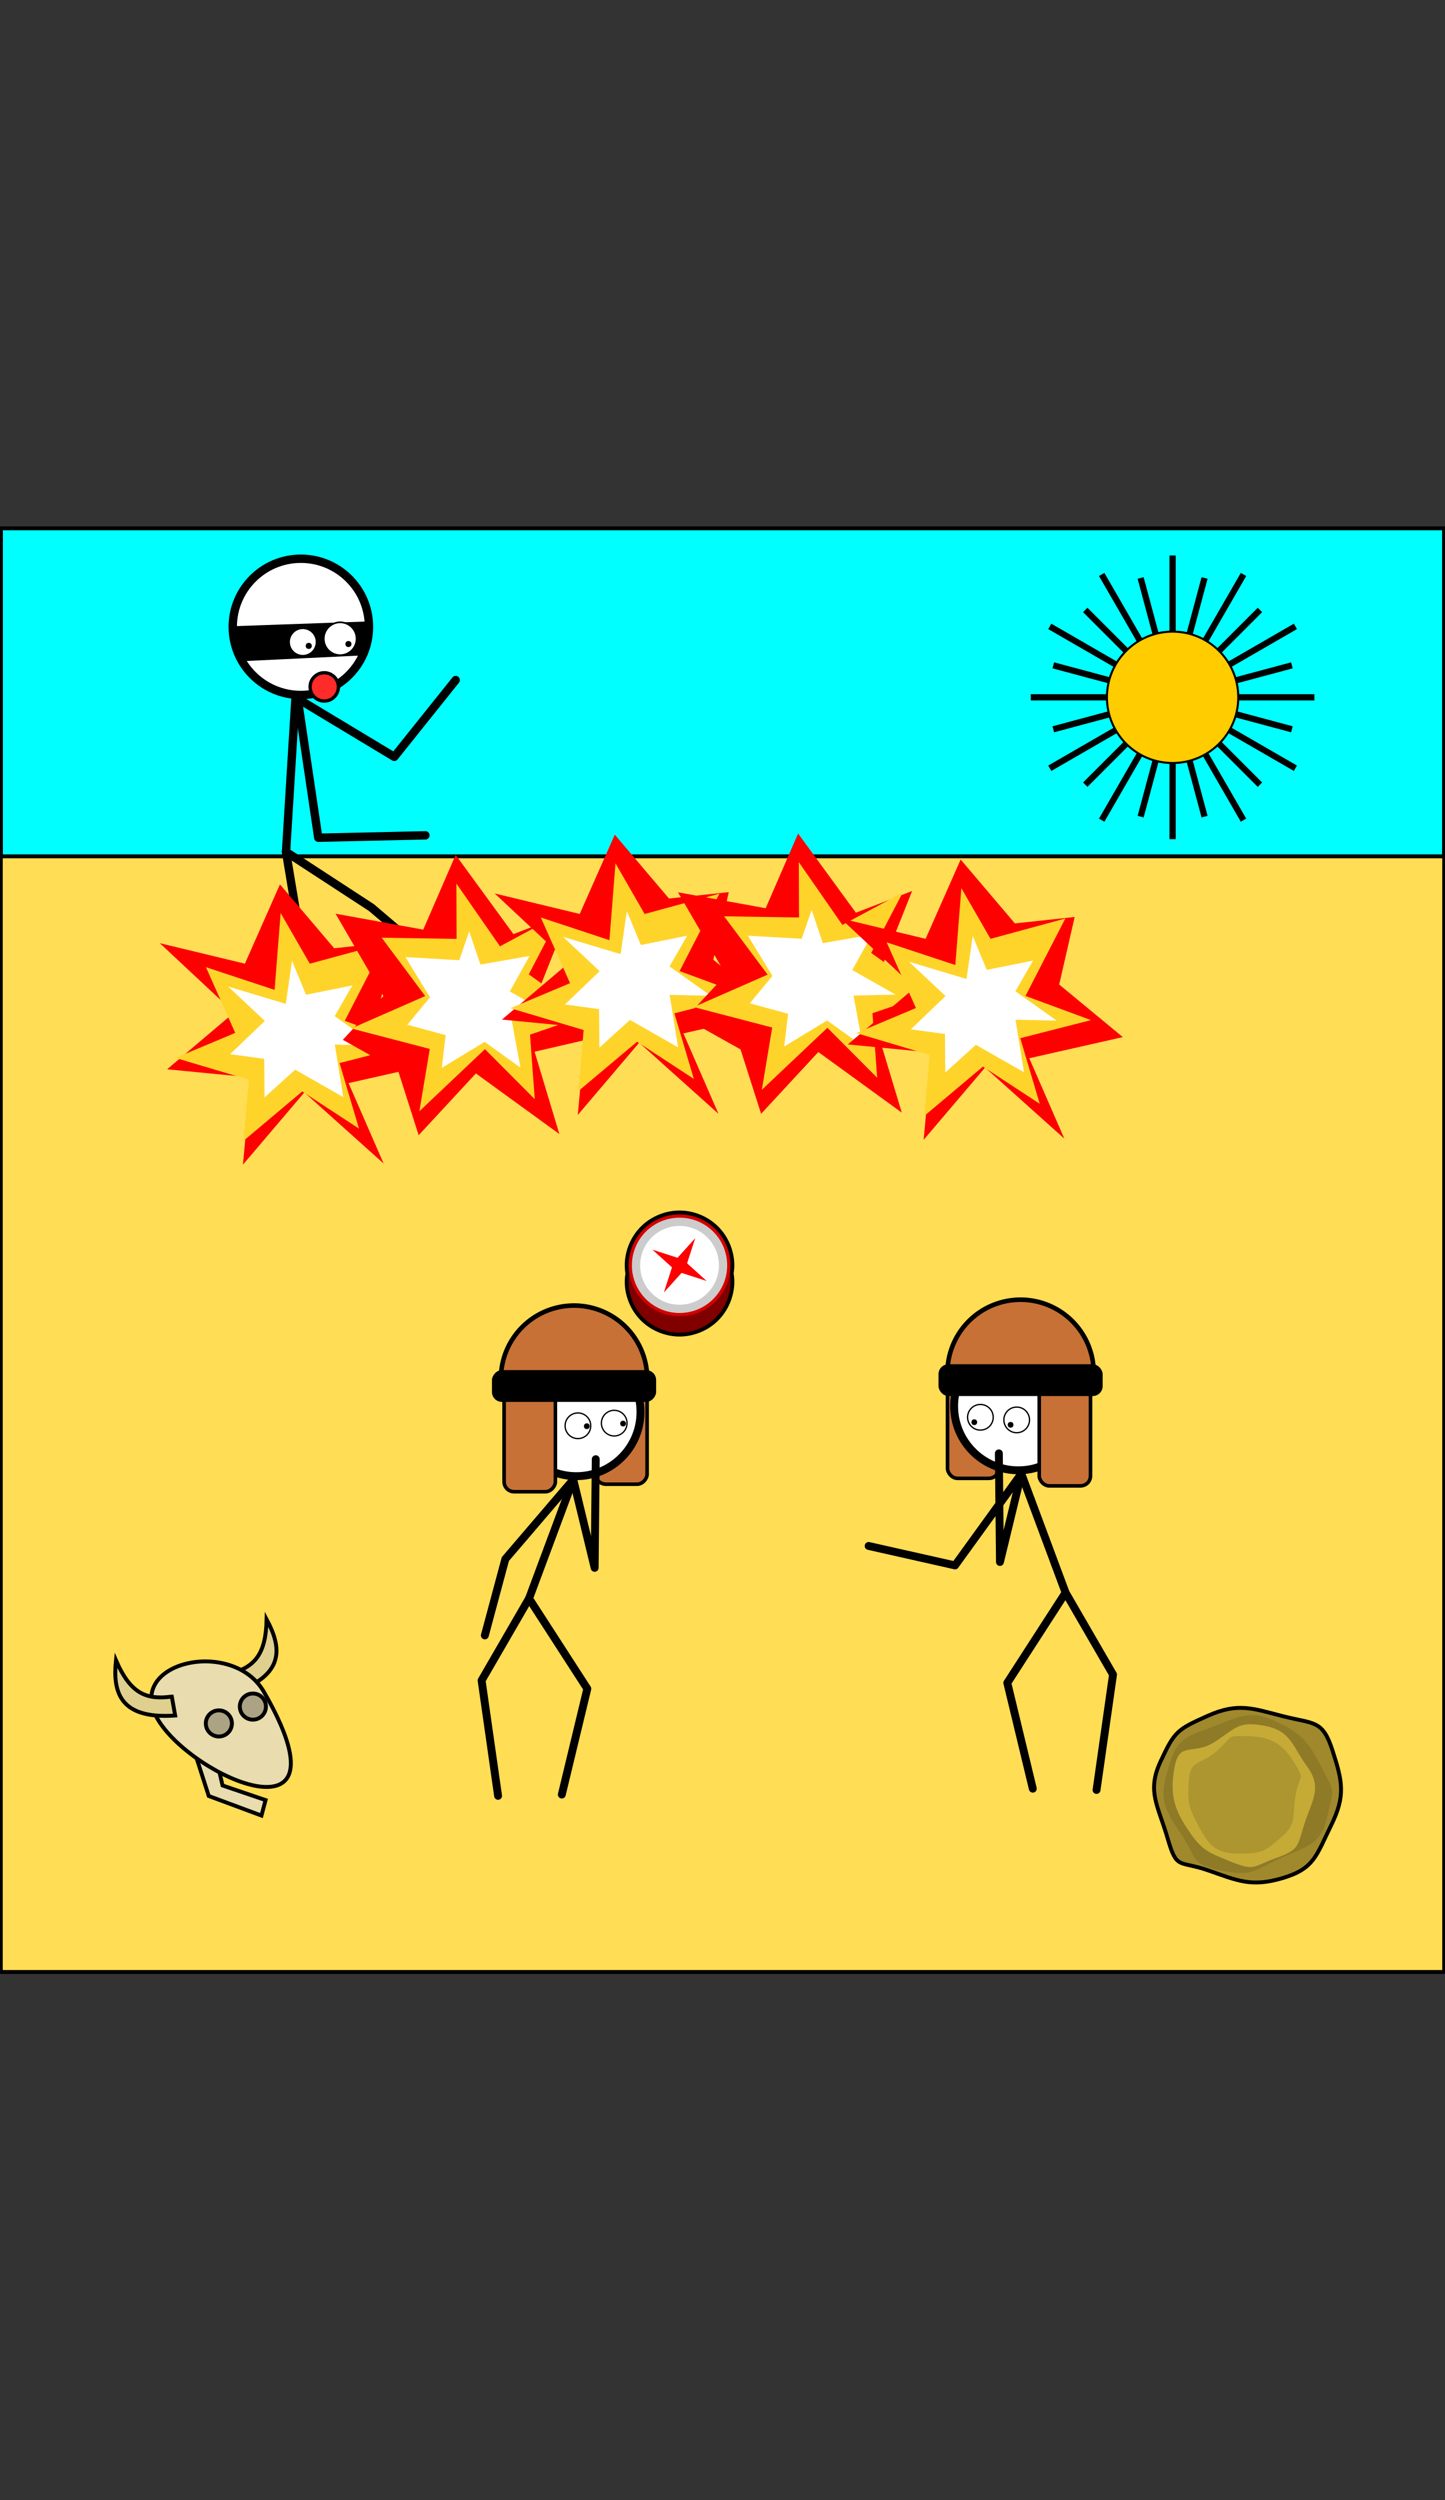 <?xml version="1.0" encoding="UTF-8" standalone="no"?>
<!-- Created with Inkscape (http://www.inkscape.org/) -->

<svg
   xmlns:dc="http://purl.org/dc/elements/1.1/"
   xmlns:cc="http://creativecommons.org/ns#"
   xmlns:rdf="http://www.w3.org/1999/02/22-rdf-syntax-ns#"
   xmlns:svg="http://www.w3.org/2000/svg"
   xmlns="http://www.w3.org/2000/svg"
   xmlns:sodipodi="http://sodipodi.sourceforge.net/DTD/sodipodi-0.dtd"
   xmlns:inkscape="http://www.inkscape.org/namespaces/inkscape"
   width="740"
   height="1280"
   version="1.1"
   viewBox="0 0 740 1280"
   xml:space="preserve"
   id="svg18"
   sodipodi:docname="level30lose2.svg"
   inkscape:version="0.92.5 (2060ec1f9f, 2020-04-08)"><rect x="0" y="0" width="740" height="1280" fill="#333333" stroke="none"/><defs
     id="defs22" /><sodipodi:namedview
     pagecolor="#ffffff"
     bordercolor="#666666"
     borderopacity="1"
     objecttolerance="10"
     gridtolerance="10"
     guidetolerance="10"
     inkscape:pageopacity="0"
     inkscape:pageshadow="2"
     inkscape:window-width="1920"
     inkscape:window-height="986"
     id="namedview20"
     showgrid="false"
     inkscape:zoom="1"
     inkscape:cx="198.2777"
     inkscape:cy="720.52802"
     inkscape:window-x="1909"
     inkscape:window-y="49"
     inkscape:window-maximized="1"
     inkscape:current-layer="svg18"
     inkscape:snap-bbox="true"
     inkscape:bbox-paths="true"
     inkscape:snap-bbox-edge-midpoints="true"
     inkscape:bbox-nodes="true"
     inkscape:snap-bbox-midpoints="true"
     inkscape:object-paths="true"
     inkscape:snap-intersection-paths="true"
     inkscape:snap-smooth-nodes="true"
     inkscape:snap-midpoints="true"
     inkscape:snap-object-midpoints="true"
     inkscape:snap-center="true"
     inkscape:snap-text-baseline="true"
     inkscape:snap-page="true"
     inkscape:snap-global="false" /><rect
     style="opacity:1;vector-effect:none;fill:#00ffff;fill-opacity:1;stroke:#000000;stroke-width:2;stroke-linecap:round;stroke-linejoin:miter;stroke-miterlimit:4;stroke-dasharray:none;stroke-dashoffset:0;stroke-opacity:1;paint-order:normal;font-variant-east_asian:normal"
     id="rect821"
     width="739"
     height="739"
     x="0.5"
     y="270.5" /><rect
     y="438.411"
     x="0.411"
     height="571.178"
     width="739.178"
     id="rect812"
     style="opacity:1;vector-effect:none;fill:#ffdd55;fill-opacity:1;stroke:#000000;stroke-width:2;stroke-linecap:round;stroke-linejoin:miter;stroke-miterlimit:4;stroke-dasharray:none;stroke-dashoffset:0;stroke-opacity:1;paint-order:normal;font-variant-east_asian:normal" /><rect
     style="opacity:1;vector-effect:none;fill:#1d9c24;fill-opacity:1;stroke:#000000;stroke-width:0.882;stroke-linecap:round;stroke-linejoin:miter;stroke-miterlimit:4;stroke-dasharray:none;stroke-dashoffset:0;stroke-opacity:1;paint-order:normal"
     id="rect823"
     width="739.118"
     height="575.118"
     x="1519.306"
     y="659.799" /><g
     id="g1099"
     transform="translate(-86.74,-31.95)"><rect
       rx="5.101"
       style="opacity:1;vector-effect:none;fill:#c87137;fill-opacity:1;stroke:#000000;stroke-width:1.838;stroke-linecap:butt;stroke-linejoin:miter;stroke-miterlimit:4;stroke-dasharray:none;stroke-dashoffset:0;stroke-opacity:1;paint-order:normal"
       id="rect1221"
       width="26.259"
       height="51.335"
       x="571.972"
       y="737.469"
       ry="5.101" /><circle
       transform="scale(-1,1)"
       style="display:inline;fill:#ffffff;fill-opacity:1;stroke:#000000;stroke-width:4.042;stroke-linecap:round;stroke-linejoin:round;stroke-miterlimit:4;stroke-dasharray:none;stroke-dashoffset:0;stroke-opacity:1;paint-order:markers fill stroke"
       id="circle906-4-4"
       cx="-608.228"
       cy="751.821"
       r="32.874" /><path
       style="fill:none;stroke:#000000;stroke-width:4.042;stroke-linecap:round;stroke-linejoin:round;stroke-dasharray:none;stroke-opacity:1;paint-order:markers fill stroke"
       d="m 609.774,786.452 22.665,60.868 -29.846,46.19 13.056,54.182"
       id="path13052-7"
       inkscape:connector-curvature="0"
       sodipodi:nodetypes="cccc" /><path
       style="fill:none;stroke:#000000;stroke-width:4.042;stroke-linecap:round;stroke-linejoin:round;stroke-dasharray:none;stroke-opacity:1;paint-order:markers fill stroke"
       d="m 632.439,847.32 24.29,41.947 -8.44,59.078"
       id="path13054-7"
       inkscape:connector-curvature="0"
       sodipodi:nodetypes="ccc" /><path
       sodipodi:nodetypes="ccccc"
       style="opacity:1;fill:none;fill-opacity:1;stroke:#000000;stroke-width:4.042;stroke-linecap:round;stroke-linejoin:round;stroke-miterlimit:4;stroke-dasharray:none;stroke-dashoffset:0;stroke-opacity:1;paint-order:markers fill stroke"
       d="m 598.265,776.007 0.568,55.616 10.941,-45.171 -33.949,46.93 -44.242,-9.956"
       id="path13851-5"
       inkscape:connector-curvature="0" /><g
       transform="matrix(0.024,-0.673,-0.673,-0.024,914.917,443.603)"
       id="g1530-0"><g
         id="g1072-4-5"
         transform="translate(352.375,196.536)"><circle
           style="fill:#ffffff;fill-opacity:1;stroke:#000000;stroke-width:1;stroke-linecap:round;stroke-linejoin:round;stroke-miterlimit:4;stroke-dasharray:none;stroke-dashoffset:0;stroke-opacity:1;paint-order:markers fill stroke"
           id="circle1043-52-2"
           cx="-848.22"
           cy="-227.915"
           transform="rotate(-32.997)"
           r="9.752" /><circle
           style="fill:#000000;fill-opacity:1;stroke:none;stroke-width:1;stroke-linecap:round;stroke-linejoin:round;stroke-miterlimit:4;stroke-dasharray:none;stroke-dashoffset:0;stroke-opacity:1;paint-order:markers fill stroke"
           id="circle1045-0-6"
           cx="-839.424"
           cy="275.289"
           r="2.181" /></g></g><g
       id="g1538-7"
       transform="matrix(0.024,-0.673,-0.673,-0.024,933.501,444.946)"><g
         transform="translate(352.375,196.536)"
         id="g1536-4"><circle
           r="9.752"
           transform="rotate(-32.997)"
           cy="-227.915"
           cx="-848.22"
           id="circle1532-3"
           style="fill:#ffffff;fill-opacity:1;stroke:#000000;stroke-width:1;stroke-linecap:round;stroke-linejoin:round;stroke-miterlimit:4;stroke-dasharray:none;stroke-dashoffset:0;stroke-opacity:1;paint-order:markers fill stroke" /><circle
           r="2.181"
           cy="275.289"
           cx="-839.424"
           id="circle1534-2"
           style="fill:#000000;fill-opacity:1;stroke:none;stroke-width:1;stroke-linecap:round;stroke-linejoin:round;stroke-miterlimit:4;stroke-dasharray:none;stroke-dashoffset:0;stroke-opacity:1;paint-order:markers fill stroke" /></g></g><path
       inkscape:connector-curvature="0"
       id="path1181"
       d="m 609.386,697.35 a 37.458,37.458 0 0 0 -37.457,37.457 37.458,37.458 0 0 0 0.061,1.695 h 74.77 a 37.458,37.458 0 0 0 0.084,-1.695 37.458,37.458 0 0 0 -37.457,-37.457 z"
       style="opacity:1;vector-effect:none;fill:#c87137;fill-opacity:1;stroke:#000000;stroke-width:2.351;stroke-linecap:butt;stroke-linejoin:miter;stroke-miterlimit:4;stroke-dasharray:none;stroke-dashoffset:0;stroke-opacity:1;paint-order:normal" /><rect
       rx="5.101"
       ry="5.101"
       y="741.318"
       x="618.943"
       height="51.335"
       width="26.259"
       id="rect1186"
       style="opacity:1;vector-effect:none;fill:#c87137;fill-opacity:1;stroke:#000000;stroke-width:1.838;stroke-linecap:butt;stroke-linejoin:miter;stroke-miterlimit:4;stroke-dasharray:none;stroke-dashoffset:0;stroke-opacity:1;paint-order:normal" /><rect
       rx="5.085"
       ry="5.085"
       y="730.4"
       x="567.352"
       height="16.271"
       width="84.068"
       id="rect1179"
       style="opacity:1;vector-effect:none;fill:#000000;fill-opacity:1;stroke:none;stroke-width:2.128;stroke-linecap:butt;stroke-linejoin:miter;stroke-miterlimit:4;stroke-dasharray:none;stroke-dashoffset:0;stroke-opacity:1;paint-order:normal" /></g><g
     id="g1065"
     transform="translate(-287.254,-137.279)"><path
       d="m 635.254,757.025 c -7.346,-4e-5 -14.647,3.022 -19.842,8.217 -5.194,5.194 -8.217,12.496 -8.217,19.842 a 1.984,1.984 0 0 0 0,0.004 c 0.002,1.427 0.14,2.851 0.359,4.262 -0.212,1.36 -0.349,2.733 -0.359,4.109 a 1.984,1.984 0 0 0 0,0.016 c -3e-5,7.346 3.022,14.647 8.217,19.842 5.194,5.194 12.496,8.217 19.842,8.217 7.346,4e-5 14.647,-3.022 19.842,-8.217 5.194,-5.194 8.217,-12.496 8.217,-19.842 a 1.984,1.984 0 0 0 0,-0.004 c -0.002,-1.427 -0.14,-2.851 -0.359,-4.262 0.212,-1.36 0.349,-2.733 0.359,-4.109 a 1.984,1.984 0 0 0 0,-0.016 c 4e-5,-7.346 -3.022,-14.647 -8.217,-19.842 -5.194,-5.194 -12.496,-8.217 -19.842,-8.217 z"
       id="circle1034"
       style="opacity:1;vector-effect:none;fill:#000000;fill-opacity:1;stroke:none;stroke-width:7.123;stroke-linecap:round;stroke-linejoin:round;stroke-miterlimit:4;stroke-dasharray:none;stroke-dashoffset:0;stroke-opacity:1;paint-order:markers stroke fill"
       inkscape:original="M 635.25391 759.00781 A 26.07604 26.07604 0 0 0 609.17773 785.08398 A 26.07604 26.07604 0 0 0 609.53711 789.35547 A 26.07604 26.07604 0 0 0 609.17773 793.47461 A 26.07604 26.07604 0 0 0 635.25391 819.55078 A 26.07604 26.07604 0 0 0 661.33008 793.47461 A 26.07604 26.07604 0 0 0 660.9707 789.20312 A 26.07604 26.07604 0 0 0 661.33008 785.08398 A 26.07604 26.07604 0 0 0 635.25391 759.00781 z "
       inkscape:radius="1.9833362"
       sodipodi:type="inkscape:offset" /><circle
       style="opacity:1;vector-effect:none;fill:#800000;fill-opacity:1;stroke:none;stroke-width:7.123;stroke-linecap:round;stroke-linejoin:round;stroke-miterlimit:4;stroke-dasharray:none;stroke-dashoffset:0;stroke-opacity:1;paint-order:markers stroke fill"
       id="circle1032"
       cx="635.254"
       cy="793.474"
       r="26.076" /><circle
       r="26.076"
       cy="785.085"
       cx="635.254"
       id="circle1030"
       style="opacity:1;vector-effect:none;fill:#d40000;fill-opacity:1;stroke:none;stroke-width:7.123;stroke-linecap:round;stroke-linejoin:round;stroke-miterlimit:4;stroke-dasharray:none;stroke-dashoffset:0;stroke-opacity:1;paint-order:markers stroke fill" /><circle
       style="opacity:1;vector-effect:none;fill:#cccccc;fill-opacity:1;stroke:none;stroke-width:6.664;stroke-linecap:round;stroke-linejoin:round;stroke-miterlimit:4;stroke-dasharray:none;stroke-dashoffset:0;stroke-opacity:1;paint-order:markers stroke fill"
       id="circle1028"
       cx="635.254"
       cy="785.085"
       r="24.398" /><circle
       r="20.169"
       cy="785.085"
       cx="635.254"
       id="path1026-1"
       style="opacity:1;vector-effect:none;fill:#ffffff;fill-opacity:1;stroke:none;stroke-width:5.509;stroke-linecap:round;stroke-linejoin:round;stroke-miterlimit:4;stroke-dasharray:none;stroke-dashoffset:0;stroke-opacity:1;paint-order:markers stroke fill" /><path
       inkscape:transform-center-y="0.080913222"
       inkscape:transform-center-x="0.062035722"
       d="m 649.133,793.097 -12.842,-4.143 -9.05,10.009 4.143,-12.842 -10.009,-9.05 12.842,4.143 9.05,-10.009 -4.143,12.842 z"
       inkscape:randomized="0"
       inkscape:rounded="0"
       inkscape:flatsided="false"
       sodipodi:arg2="1.3089969"
       sodipodi:arg1="0.52359878"
       sodipodi:r2="4.0063715"
       sodipodi:r1="16.025486"
       sodipodi:cy="785.08472"
       sodipodi:cx="635.25421"
       sodipodi:sides="4"
       id="path1057"
       style="opacity:1;vector-effect:none;fill:#ff0000;fill-opacity:1;stroke:none;stroke-width:3.899;stroke-linecap:round;stroke-linejoin:round;stroke-miterlimit:4;stroke-dasharray:none;stroke-dashoffset:0;stroke-opacity:1;paint-order:markers stroke fill"
       sodipodi:type="star" /></g><g
     id="g1059"
     transform="matrix(-1,0,0,1,708.362,-28.95)"><rect
       ry="5.101"
       y="737.469"
       x="376.972"
       height="51.335"
       width="26.259"
       id="rect975"
       style="opacity:1;vector-effect:none;fill:#c87137;fill-opacity:1;stroke:#000000;stroke-width:1.838;stroke-linecap:butt;stroke-linejoin:miter;stroke-miterlimit:4;stroke-dasharray:none;stroke-dashoffset:0;stroke-opacity:1;paint-order:normal"
       rx="5.101" /><circle
       r="32.874"
       cy="751.821"
       cx="-413.228"
       id="circle977"
       style="display:inline;fill:#ffffff;fill-opacity:1;stroke:#000000;stroke-width:4.042;stroke-linecap:round;stroke-linejoin:round;stroke-miterlimit:4;stroke-dasharray:none;stroke-dashoffset:0;stroke-opacity:1;paint-order:markers fill stroke"
       transform="scale(-1,1)" /><path
       sodipodi:nodetypes="cccc"
       inkscape:connector-curvature="0"
       id="path979"
       d="m 414.774,786.452 22.665,60.868 -29.846,46.19 13.056,54.182"
       style="fill:none;stroke:#000000;stroke-width:4.042;stroke-linecap:round;stroke-linejoin:round;stroke-dasharray:none;stroke-opacity:1;paint-order:markers fill stroke" /><path
       sodipodi:nodetypes="ccc"
       inkscape:connector-curvature="0"
       id="path981"
       d="m 437.439,847.32 24.29,41.947 -8.44,59.078"
       style="fill:none;stroke:#000000;stroke-width:4.042;stroke-linecap:round;stroke-linejoin:round;stroke-dasharray:none;stroke-opacity:1;paint-order:markers fill stroke" /><path
       inkscape:connector-curvature="0"
       id="path983"
       d="m 403.265,776.007 0.568,55.616 10.941,-45.171 34.798,40.683 10.498,39.088"
       style="opacity:1;fill:none;fill-opacity:1;stroke:#000000;stroke-width:4.042;stroke-linecap:round;stroke-linejoin:round;stroke-miterlimit:4;stroke-dasharray:none;stroke-dashoffset:0;stroke-opacity:1;paint-order:markers fill stroke"
       sodipodi:nodetypes="ccccc" /><g
       id="g991"
       transform="matrix(0.024,-0.673,-0.673,-0.024,719.917,443.603)"><g
         transform="translate(352.375,196.536)"
         id="g989"><circle
           r="9.752"
           transform="rotate(-32.997)"
           cy="-227.915"
           cx="-848.22"
           id="circle985"
           style="fill:#ffffff;fill-opacity:1;stroke:#000000;stroke-width:1;stroke-linecap:round;stroke-linejoin:round;stroke-miterlimit:4;stroke-dasharray:none;stroke-dashoffset:0;stroke-opacity:1;paint-order:markers fill stroke" /><circle
           r="2.181"
           cy="277.507"
           cx="-836.088"
           id="circle987"
           style="fill:#000000;fill-opacity:1;stroke:none;stroke-width:1;stroke-linecap:round;stroke-linejoin:round;stroke-miterlimit:4;stroke-dasharray:none;stroke-dashoffset:0;stroke-opacity:1;paint-order:markers fill stroke" /></g></g><g
       transform="matrix(0.024,-0.673,-0.673,-0.024,738.501,444.946)"
       id="g999"><g
         id="g997"
         transform="translate(352.375,196.536)"><circle
           style="fill:#ffffff;fill-opacity:1;stroke:#000000;stroke-width:1;stroke-linecap:round;stroke-linejoin:round;stroke-miterlimit:4;stroke-dasharray:none;stroke-dashoffset:0;stroke-opacity:1;paint-order:markers fill stroke"
           id="circle993"
           cx="-848.22"
           cy="-227.915"
           transform="rotate(-32.997)"
           r="9.752" /><circle
           style="fill:#000000;fill-opacity:1;stroke:none;stroke-width:1;stroke-linecap:round;stroke-linejoin:round;stroke-miterlimit:4;stroke-dasharray:none;stroke-dashoffset:0;stroke-opacity:1;paint-order:markers fill stroke"
           id="circle995"
           cx="-836.088"
           cy="277.507"
           r="2.181" /></g></g><path
       style="opacity:1;vector-effect:none;fill:#c87137;fill-opacity:1;stroke:#000000;stroke-width:2.351;stroke-linecap:butt;stroke-linejoin:miter;stroke-miterlimit:4;stroke-dasharray:none;stroke-dashoffset:0;stroke-opacity:1;paint-order:normal"
       d="m 414.386,697.35 a 37.458,37.458 0 0 0 -37.457,37.457 37.458,37.458 0 0 0 0.061,1.695 h 74.77 a 37.458,37.458 0 0 0 0.084,-1.695 37.458,37.458 0 0 0 -37.457,-37.457 z"
       id="path1001"
       inkscape:connector-curvature="0" /><rect
       style="opacity:1;vector-effect:none;fill:#c87137;fill-opacity:1;stroke:#000000;stroke-width:1.838;stroke-linecap:butt;stroke-linejoin:miter;stroke-miterlimit:4;stroke-dasharray:none;stroke-dashoffset:0;stroke-opacity:1;paint-order:normal"
       id="rect1003"
       width="26.259"
       height="51.335"
       x="423.943"
       y="741.318"
       ry="5.101"
       rx="5.101" /><rect
       style="opacity:1;vector-effect:none;fill:#000000;fill-opacity:1;stroke:none;stroke-width:2.128;stroke-linecap:butt;stroke-linejoin:miter;stroke-miterlimit:4;stroke-dasharray:none;stroke-dashoffset:0;stroke-opacity:1;paint-order:normal"
       id="rect1005"
       width="84.068"
       height="16.271"
       x="372.352"
       y="730.4"
       ry="5.085"
       rx="5.085" /></g><g
     id="g993"
     transform="translate(505.532,334.302)"><path
       transform="matrix(0.529,0,0,0.529,-67.908,211.679)"
       inkscape:transform-center-y="0.18038142"
       inkscape:transform-center-x="-0.25541035"
       d="m 461.381,734.41 c -14.256,28.858 -16.097,41.874 -46.747,51.011 -30.65,9.137 -43.749,2.524 -72.382,-7.399 -28.633,-9.923 -30.176,0.01 -39.275,-31.325 -9.099,-31.335 -20.279,-45.017 -6.728,-74.092 13.55,-29.075 15.918,-30.888 45.638,-44.123 29.72,-13.235 43.649,-7.02 73.492,0.51 29.843,7.53 37.71,3.357 47.273,32.908 9.563,29.551 12.986,43.651 -1.27,72.509 z"
       inkscape:randomized="0.1"
       inkscape:rounded="0.5"
       inkscape:flatsided="true"
       sodipodi:arg2="0.7582173"
       sodipodi:arg1="0.36551822"
       sodipodi:r2="100.90953"
       sodipodi:r1="83.155243"
       sodipodi:cy="703.76788"
       sodipodi:cx="376.80402"
       sodipodi:sides="8"
       id="path823"
       style="opacity:1;vector-effect:none;fill:#a0892c;fill-opacity:1;stroke:#000000;stroke-width:3.779;stroke-linecap:round;stroke-linejoin:miter;stroke-miterlimit:4;stroke-dasharray:none;stroke-dashoffset:0;stroke-opacity:1;paint-order:normal"
       sodipodi:type="star" /><path
       sodipodi:type="star"
       style="opacity:1;vector-effect:none;fill:#8e7a27;fill-opacity:1;stroke:none;stroke-width:4.973;stroke-linecap:round;stroke-linejoin:miter;stroke-miterlimit:4;stroke-dasharray:none;stroke-dashoffset:0;stroke-opacity:1;paint-order:normal"
       id="path825"
       sodipodi:sides="8"
       sodipodi:cx="376.80402"
       sodipodi:cy="703.76788"
       sodipodi:r1="99.872261"
       sodipodi:r2="100.90953"
       sodipodi:arg1="0.31725512"
       sodipodi:arg2="0.7099542"
       inkscape:flatsided="true"
       inkscape:rounded="0.5"
       inkscape:randomized="0.1"
       d="m 476.842,729.147 c -7.872,38.251 -23.912,38.033 -57.956,55.145 -34.043,17.112 -34.613,24.134 -72.885,16.019 -38.272,-8.114 -29.154,-16.776 -49.409,-48.634 -20.255,-31.858 -26.493,-45.591 -16.893,-80.89 9.6,-35.299 13.456,-44.258 47.927,-56.856 34.471,-12.598 50.266,-28.044 83.98,-11.206 33.715,16.838 41.241,26.48 58.495,61.767 17.254,35.288 14.612,26.403 6.74,64.654 z"
       inkscape:transform-center-x="-0.20094164"
       inkscape:transform-center-y="0.13239101"
       transform="matrix(0.416,0,0,0.388,-24.208,312.792)" /><path
       transform="matrix(0.387,0,0,0.367,-13.31,326.087)"
       inkscape:transform-center-y="0.12501042"
       inkscape:transform-center-x="-0.18686762"
       d="m 454.809,742.985 c -10.164,32.313 -5.761,37.414 -37.966,49.496 -32.205,12.082 -27.397,18.806 -60.716,4.78 -33.318,-14.026 -39.018,-17.319 -57.392,-46.422 -18.375,-29.102 -22.524,-51.157 -16.116,-86.318 6.408,-35.161 24.544,-14.786 52.98,-34.102 28.437,-19.316 31.061,-29.314 65.883,-22.408 34.822,6.906 36.301,27.746 56.325,56.797 20.024,29.051 7.166,45.864 -2.998,78.177 z"
       inkscape:randomized="0.1"
       inkscape:rounded="0.5"
       inkscape:flatsided="true"
       sodipodi:arg2="0.72562008"
       sodipodi:arg1="0.332921"
       sodipodi:r2="100.90953"
       sodipodi:r1="91.272324"
       sodipodi:cy="703.76788"
       sodipodi:cx="376.80402"
       sodipodi:sides="8"
       id="path827"
       style="opacity:1;vector-effect:none;fill:#c5aa36;fill-opacity:1;stroke:none;stroke-width:5.307;stroke-linecap:round;stroke-linejoin:miter;stroke-miterlimit:4;stroke-dasharray:none;stroke-dashoffset:0;stroke-opacity:1;paint-order:normal"
       sodipodi:type="star" /><path
       sodipodi:type="star"
       style="opacity:1;vector-effect:none;fill:#ad9630;fill-opacity:1;stroke:none;stroke-width:5.873;stroke-linecap:round;stroke-linejoin:miter;stroke-miterlimit:4;stroke-dasharray:none;stroke-dashoffset:0;stroke-opacity:1;paint-order:normal"
       id="path829"
       sodipodi:sides="8"
       sodipodi:cx="376.80402"
       sodipodi:cy="703.76788"
       sodipodi:r1="87.249664"
       sodipodi:r2="100.90953"
       sodipodi:arg1="0.24802914"
       sodipodi:arg2="0.64072822"
       inkscape:flatsided="true"
       inkscape:rounded="0.5"
       inkscape:randomized="0.1"
       d="m 463.078,723.494 c -3.784,33.787 -13.714,44.872 -44.936,57.657 -31.222,12.785 -37.999,13.897 -70.132,7.369 -32.133,-6.527 -19.521,-19.602 -38.495,-48.932 -18.973,-29.329 -20.051,-15.051 -16.053,-47.436 3.998,-32.385 14.612,-53.118 46.003,-68.033 31.391,-14.915 17.552,-6.792 48.862,3.497 31.31,10.289 41.196,2.411 58.697,30.493 17.502,28.083 19.836,31.596 16.053,65.383 z"
       inkscape:transform-center-x="0.59922629"
       inkscape:transform-center-y="0.39078175"
       transform="matrix(0.044,0.347,-0.329,0.042,347.368,423.612)" /></g><g
     id="g1125"
     transform="translate(490,5.939)"><circle
       r="33.637"
       cy="351.061"
       cx="110.5"
       id="path998"
       style="opacity:1;vector-effect:none;fill:#ffcc00;fill-opacity:1;stroke:#000000;stroke-width:1.063;stroke-linecap:round;stroke-linejoin:round;stroke-miterlimit:4;stroke-dasharray:none;stroke-dashoffset:0;stroke-opacity:1;paint-order:markers fill stroke" /><path
       inkscape:transform-center-y="-53.13107"
       inkscape:transform-center-x="-1.6633603e-06"
       inkscape:connector-curvature="0"
       id="path1000"
       d="M 110.5,317.424 V 278.437"
       style="fill:none;stroke:#000000;stroke-width:3.189;stroke-linecap:butt;stroke-linejoin:miter;stroke-miterlimit:4;stroke-dasharray:none;stroke-opacity:1" /><path
       sodipodi:nodetypes="cc"
       style="fill:none;stroke:#000000;stroke-width:3.189;stroke-linecap:butt;stroke-linejoin:miter;stroke-miterlimit:4;stroke-dasharray:none;stroke-opacity:1"
       d="m 119.206,318.57 7.666,-28.608"
       id="path1002"
       inkscape:connector-curvature="0"
       inkscape:transform-center-x="-12.538773"
       inkscape:transform-center-y="-46.79534" /><path
       style="fill:none;stroke:#000000;stroke-width:3.189;stroke-linecap:butt;stroke-linejoin:miter;stroke-miterlimit:4;stroke-dasharray:none;stroke-opacity:1"
       d="m 127.319,321.93 19.494,-33.764"
       id="path1006"
       inkscape:connector-curvature="0"
       inkscape:transform-center-x="-26.565536"
       inkscape:transform-center-y="-46.012855" /><path
       inkscape:transform-center-y="-34.256565"
       inkscape:transform-center-x="-34.256563"
       inkscape:connector-curvature="0"
       id="path1008"
       d="m 134.285,327.276 20.943,-20.943"
       style="fill:none;stroke:#000000;stroke-width:3.189;stroke-linecap:butt;stroke-linejoin:miter;stroke-miterlimit:4;stroke-dasharray:none;stroke-opacity:1"
       sodipodi:nodetypes="cc" /><path
       style="fill:none;stroke:#000000;stroke-width:3.189;stroke-linecap:butt;stroke-linejoin:miter;stroke-miterlimit:4;stroke-dasharray:none;stroke-opacity:1"
       d="m 139.631,334.243 33.764,-19.494"
       id="path1010"
       inkscape:connector-curvature="0"
       inkscape:transform-center-x="-46.012856"
       inkscape:transform-center-y="-26.56553" /><path
       inkscape:transform-center-y="-12.53877"
       inkscape:transform-center-x="-46.795341"
       inkscape:connector-curvature="0"
       id="path1012"
       d="m 142.991,342.355 28.608,-7.666"
       style="fill:none;stroke:#000000;stroke-width:3.189;stroke-linecap:butt;stroke-linejoin:miter;stroke-miterlimit:4;stroke-dasharray:none;stroke-opacity:1"
       sodipodi:nodetypes="cc" /><path
       inkscape:transform-center-x="-53.131066"
       inkscape:connector-curvature="0"
       id="path1014"
       d="m 144.137,351.061 38.987,10e-6"
       style="fill:none;stroke:#000000;stroke-width:3.189;stroke-linecap:butt;stroke-linejoin:miter;stroke-miterlimit:4;stroke-dasharray:none;stroke-opacity:1" /><path
       sodipodi:nodetypes="cc"
       style="fill:none;stroke:#000000;stroke-width:3.189;stroke-linecap:butt;stroke-linejoin:miter;stroke-miterlimit:4;stroke-dasharray:none;stroke-opacity:1"
       d="m 142.991,359.767 28.608,7.666"
       id="path1016"
       inkscape:connector-curvature="0"
       inkscape:transform-center-x="-46.795341"
       inkscape:transform-center-y="12.538775" /><path
       inkscape:transform-center-y="26.56554"
       inkscape:transform-center-x="-46.012853"
       inkscape:connector-curvature="0"
       id="path1018"
       d="m 139.631,367.88 33.764,19.494"
       style="fill:none;stroke:#000000;stroke-width:3.189;stroke-linecap:butt;stroke-linejoin:miter;stroke-miterlimit:4;stroke-dasharray:none;stroke-opacity:1" /><path
       sodipodi:nodetypes="cc"
       style="fill:none;stroke:#000000;stroke-width:3.189;stroke-linecap:butt;stroke-linejoin:miter;stroke-miterlimit:4;stroke-dasharray:none;stroke-opacity:1"
       d="m 134.285,374.847 20.943,20.943"
       id="path1020"
       inkscape:connector-curvature="0"
       inkscape:transform-center-x="-34.256563"
       inkscape:transform-center-y="34.256565" /><path
       inkscape:transform-center-y="46.012855"
       style="fill:none;stroke:#000000;stroke-width:3.189;stroke-linecap:butt;stroke-linejoin:miter;stroke-miterlimit:4;stroke-dasharray:none;stroke-opacity:1"
       d="m 127.319,380.192 19.494,33.764"
       id="path1022"
       inkscape:connector-curvature="0"
       inkscape:transform-center-x="-26.565533" /><path
       inkscape:transform-center-y="46.79534"
       inkscape:transform-center-x="-12.538773"
       inkscape:connector-curvature="0"
       id="path1024"
       d="m 119.206,383.553 7.666,28.608"
       style="fill:none;stroke:#000000;stroke-width:3.189;stroke-linecap:butt;stroke-linejoin:miter;stroke-miterlimit:4;stroke-dasharray:none;stroke-opacity:1"
       sodipodi:nodetypes="cc" /><path
       style="fill:none;stroke:#000000;stroke-width:3.189;stroke-linecap:butt;stroke-linejoin:miter;stroke-miterlimit:4;stroke-dasharray:none;stroke-opacity:1"
       d="m 110.5,384.699 v 38.987"
       id="path1026"
       inkscape:connector-curvature="0"
       inkscape:transform-center-x="3.5315638e-06"
       inkscape:transform-center-y="53.13107" /><path
       inkscape:transform-center-y="46.79534"
       inkscape:transform-center-x="12.538774"
       inkscape:connector-curvature="0"
       id="path1028"
       d="m 101.794,383.553 -7.666,28.608"
       style="fill:none;stroke:#000000;stroke-width:3.189;stroke-linecap:butt;stroke-linejoin:miter;stroke-miterlimit:4;stroke-dasharray:none;stroke-opacity:1"
       sodipodi:nodetypes="cc" /><path
       inkscape:transform-center-x="26.565532"
       inkscape:connector-curvature="0"
       id="path1030"
       d="M 93.681,380.192 74.188,413.956"
       style="fill:none;stroke:#000000;stroke-width:3.189;stroke-linecap:butt;stroke-linejoin:miter;stroke-miterlimit:4;stroke-dasharray:none;stroke-opacity:1"
       inkscape:transform-center-y="46.012855" /><path
       sodipodi:nodetypes="cc"
       style="fill:none;stroke:#000000;stroke-width:3.189;stroke-linecap:butt;stroke-linejoin:miter;stroke-miterlimit:4;stroke-dasharray:none;stroke-opacity:1"
       d="m 86.715,374.847 -20.943,20.943"
       id="path1032"
       inkscape:connector-curvature="0"
       inkscape:transform-center-x="34.256568"
       inkscape:transform-center-y="34.256565" /><path
       inkscape:transform-center-y="26.56553"
       inkscape:transform-center-x="46.012857"
       inkscape:connector-curvature="0"
       id="path1034"
       d="M 81.369,367.88 47.605,387.374"
       style="fill:none;stroke:#000000;stroke-width:3.189;stroke-linecap:butt;stroke-linejoin:miter;stroke-miterlimit:4;stroke-dasharray:none;stroke-opacity:1" /><path
       sodipodi:nodetypes="cc"
       style="fill:none;stroke:#000000;stroke-width:3.189;stroke-linecap:butt;stroke-linejoin:miter;stroke-miterlimit:4;stroke-dasharray:none;stroke-opacity:1"
       d="M 78.009,359.767 49.401,367.433"
       id="path1036"
       inkscape:connector-curvature="0"
       inkscape:transform-center-x="46.795338"
       inkscape:transform-center-y="12.53877" /><path
       style="fill:none;stroke:#000000;stroke-width:3.189;stroke-linecap:butt;stroke-linejoin:miter;stroke-miterlimit:4;stroke-dasharray:none;stroke-opacity:1"
       d="m 76.863,351.061 -38.987,-10e-6"
       id="path1038"
       inkscape:connector-curvature="0"
       inkscape:transform-center-x="53.131065" /><path
       inkscape:transform-center-y="-12.538775"
       inkscape:transform-center-x="46.795339"
       inkscape:connector-curvature="0"
       id="path1040"
       d="M 78.009,342.355 49.401,334.69"
       style="fill:none;stroke:#000000;stroke-width:3.189;stroke-linecap:butt;stroke-linejoin:miter;stroke-miterlimit:4;stroke-dasharray:none;stroke-opacity:1"
       sodipodi:nodetypes="cc" /><path
       style="fill:none;stroke:#000000;stroke-width:3.189;stroke-linecap:butt;stroke-linejoin:miter;stroke-miterlimit:4;stroke-dasharray:none;stroke-opacity:1"
       d="M 81.369,334.243 47.605,314.749"
       id="path1042"
       inkscape:connector-curvature="0"
       inkscape:transform-center-x="46.012854"
       inkscape:transform-center-y="-26.56554" /><path
       inkscape:transform-center-y="-34.256564"
       inkscape:transform-center-x="34.256564"
       inkscape:connector-curvature="0"
       id="path1044"
       d="M 86.715,327.276 65.772,306.333"
       style="fill:none;stroke:#000000;stroke-width:3.189;stroke-linecap:butt;stroke-linejoin:miter;stroke-miterlimit:4;stroke-dasharray:none;stroke-opacity:1"
       sodipodi:nodetypes="cc" /><path
       inkscape:transform-center-y="-46.012855"
       inkscape:transform-center-x="26.565533"
       inkscape:connector-curvature="0"
       id="path1046"
       d="M 93.681,321.93 74.188,288.166"
       style="fill:none;stroke:#000000;stroke-width:3.189;stroke-linecap:butt;stroke-linejoin:miter;stroke-miterlimit:4;stroke-dasharray:none;stroke-opacity:1" /><path
       sodipodi:nodetypes="cc"
       style="fill:none;stroke:#000000;stroke-width:3.189;stroke-linecap:butt;stroke-linejoin:miter;stroke-miterlimit:4;stroke-dasharray:none;stroke-opacity:1"
       d="M 101.794,318.57 94.128,289.962"
       id="path1048"
       inkscape:connector-curvature="0"
       inkscape:transform-center-x="12.538774"
       inkscape:transform-center-y="-46.79534" /></g><g
     id="g1097"
     transform="matrix(-1,0,0,1,1118.008,247.909)"><path
       sodipodi:nodetypes="ccccccc"
       inkscape:connector-curvature="0"
       id="path853"
       d="m 1006.8,654.253 12.03,-6.701 -7.727,24.018 -26.99,10.024 -2.111,-7.921 22.045,-7.491 z"
       style="opacity:1;vector-effect:none;fill:#e9ddaf;fill-opacity:1;stroke:#000000;stroke-width:2;stroke-linecap:butt;stroke-linejoin:miter;stroke-miterlimit:4;stroke-dasharray:none;stroke-dashoffset:0;stroke-opacity:1" /><path
       style="opacity:1;vector-effect:none;fill:#e0d08f;fill-opacity:1;stroke:#000000;stroke-width:2;stroke-linecap:butt;stroke-linejoin:miter;stroke-miterlimit:4;stroke-dasharray:none;stroke-dashoffset:0;stroke-opacity:1"
       d="m 1000.865,609.167 -2.081,9.636 c -27.473,-9.124 -24.783,-23.717 -17.307,-37.688 0.36,18.355 6.386,24.706 19.388,28.052 z"
       id="path895"
       inkscape:connector-curvature="0"
       sodipodi:nodetypes="cccc" /><path
       sodipodi:nodetypes="sss"
       inkscape:connector-curvature="0"
       id="path831"
       d="m 982.882,618.229 c -46.293,80.225 37.057,44.019 54.535,13.729 16.677,-28.902 -38.428,-41.644 -54.535,-13.729 z"
       style="opacity:1;vector-effect:none;fill:#e9ddaf;fill-opacity:1;stroke:#000000;stroke-width:2;stroke-linecap:butt;stroke-linejoin:miter;stroke-miterlimit:4;stroke-dasharray:none;stroke-dashoffset:0;stroke-opacity:1" /><ellipse
       ry="6.689"
       rx="6.685"
       cy="625.797"
       cx="988.511"
       id="path835"
       style="opacity:1;vector-effect:none;fill:#343434;fill-opacity:0.341;stroke:#000000;stroke-width:2;stroke-linecap:butt;stroke-linejoin:miter;stroke-miterlimit:4;stroke-dasharray:none;stroke-dashoffset:0;stroke-opacity:1;paint-order:normal" /><ellipse
       ry="6.689"
       rx="6.685"
       style="opacity:1;vector-effect:none;fill:#343434;fill-opacity:0.341;stroke:#000000;stroke-width:2;stroke-linecap:butt;stroke-linejoin:miter;stroke-miterlimit:4;stroke-dasharray:none;stroke-dashoffset:0;stroke-opacity:1;paint-order:normal"
       id="circle851"
       cx="1005.927"
       cy="634.422" /><path
       sodipodi:nodetypes="cccc"
       inkscape:connector-curvature="0"
       id="path879"
       d="m 1030.031,620.671 -1.736,9.704 c 28.878,2.01 31.934,-12.51 30.327,-28.276 -7.306,16.84 -15.294,20.422 -28.591,18.572 z"
       style="opacity:1;vector-effect:none;fill:#e0d08f;fill-opacity:1;stroke:#000000;stroke-width:2;stroke-linecap:butt;stroke-linejoin:miter;stroke-miterlimit:4;stroke-dasharray:none;stroke-dashoffset:0;stroke-opacity:1" /></g><g
     transform="matrix(-0.759,0,0,0.759,-231.563,-463.159)"
     style="display:inline"
     id="g1648"><circle
       transform="scale(-1,1)"
       style="display:inline;fill:#ffffff;fill-opacity:1;stroke:#000000;stroke-width:5.65;stroke-linecap:round;stroke-linejoin:round;stroke-miterlimit:4;stroke-dasharray:none;stroke-dashoffset:0;stroke-opacity:1;paint-order:markers fill stroke"
       id="circle906-4-1-0-3"
       cx="508.086"
       cy="1033.055"
       r="45.956" /><path
       style="fill:#000000;stroke:#000000;stroke-width:0.942px;stroke-linecap:butt;stroke-linejoin:miter;stroke-opacity:1"
       d="m -461.836,1033.1 -91.629,-3.226 -0.645,9.034 3.872,12.906 80.337,3.872 c 0,0 5.807,-6.291 5.807,-8.227 0,-1.936 2.258,-14.357 2.258,-14.357 z"
       id="path13849-7-5-7"
       sodipodi:nodetypes="cccccsc"
       inkscape:connector-curvature="0" /><path
       style="fill:none;stroke:#000000;stroke-width:5.65;stroke-linecap:round;stroke-linejoin:round;stroke-dasharray:none;stroke-opacity:1;paint-order:markers fill stroke"
       d="m -504.479,1080.921 6.408,103.906 -57.609,37.562 -66.565,56.645"
       id="path13052-4-0-9"
       inkscape:connector-curvature="0"
       sodipodi:nodetypes="cccc" /><path
       style="fill:none;stroke:#000000;stroke-width:5.65;stroke-linecap:round;stroke-linejoin:round;stroke-dasharray:none;stroke-opacity:1;paint-order:markers fill stroke"
       d="m -498.072,1184.826 -11.864,71.262 49.426,47.2"
       id="path13054-4-4-0"
       inkscape:connector-curvature="0"
       sodipodi:nodetypes="ccc" /><path
       style="opacity:1;fill:none;fill-opacity:1;stroke:#000000;stroke-width:5.65;stroke-linecap:round;stroke-linejoin:round;stroke-miterlimit:4;stroke-dasharray:none;stroke-dashoffset:0;stroke-opacity:1;paint-order:markers fill stroke"
       d="m -505.925,1081.467 -65.185,39.27 -41.447,-51.787"
       id="path13851-1-5-9"
       inkscape:connector-curvature="0"
       sodipodi:nodetypes="ccc" /><circle
       style="fill:#ffffff;fill-opacity:1;stroke:#000000;stroke-width:1.136;stroke-linecap:round;stroke-linejoin:round;stroke-miterlimit:4;stroke-dasharray:none;stroke-dashoffset:0;stroke-opacity:1;paint-order:markers fill stroke"
       id="circle1043-52-8-0-1"
       cx="-1159.225"
       cy="-159.69"
       transform="matrix(0.574,-0.819,-0.819,-0.574,0,0)"
       r="11.08" /><circle
       transform="matrix(0.035,-0.999,-0.999,-0.035,0,0)"
       style="fill:#000000;fill-opacity:1;stroke:none;stroke-width:0.942;stroke-linecap:round;stroke-linejoin:round;stroke-miterlimit:4;stroke-dasharray:none;stroke-dashoffset:0;stroke-opacity:1;paint-order:markers fill stroke"
       id="circle1045-0-9-6-5"
       cx="-1063.324"
       cy="503.472"
       r="2.053" /><circle
       r="9.183"
       transform="matrix(0.574,-0.819,-0.819,-0.574,0,0)"
       cy="-181.594"
       cx="-1146.561"
       id="circle1532-3-9-7"
       style="fill:#ffffff;fill-opacity:1;stroke:#000000;stroke-width:0.942;stroke-linecap:round;stroke-linejoin:round;stroke-miterlimit:4;stroke-dasharray:none;stroke-dashoffset:0;stroke-opacity:1;paint-order:markers fill stroke" /><circle
       transform="matrix(0.035,-0.999,-0.999,-0.035,0,0)"
       r="2.053"
       cy="476.668"
       cx="-1063.638"
       id="circle1534-7-9-7"
       style="fill:#000000;fill-opacity:1;stroke:none;stroke-width:0.942;stroke-linecap:round;stroke-linejoin:round;stroke-miterlimit:4;stroke-dasharray:none;stroke-dashoffset:0;stroke-opacity:1;paint-order:markers fill stroke" /><circle
       transform="scale(-1,1)"
       r="9.549"
       cy="1073.548"
       cx="523.87"
       id="path915-0-9"
       style="opacity:1;vector-effect:none;fill:#ff2a2a;fill-opacity:1;stroke:#000000;stroke-width:2.247;stroke-linecap:round;stroke-linejoin:round;stroke-miterlimit:4;stroke-dasharray:none;stroke-dashoffset:0;stroke-opacity:1;paint-order:markers stroke fill" /><path
       sodipodi:nodetypes="ccc"
       inkscape:connector-curvature="0"
       id="path883-8-7"
       d="m -592.111,1173.678 72.285,1.616 13.901,-93.827"
       style="opacity:1;fill:none;fill-opacity:1;stroke:#000000;stroke-width:5.65;stroke-linecap:round;stroke-linejoin:round;stroke-miterlimit:4;stroke-dasharray:none;stroke-dashoffset:0;stroke-opacity:1;paint-order:markers fill stroke" /></g><g
     transform="matrix(0.796,0,0,0.796,-66.66,29.768)"
     id="g867"><path
       inkscape:transform-center-y="-3.5375556"
       inkscape:transform-center-x="-1.4881166"
       d="m 589.905,1298.59 -51.004,-45.719 -39.498,46.474 5.178,-56.14 -53.965,-5.207 43.072,-36.479 -47.754,-44.628 54.729,13.193 22.545,-51.004 34.878,41.081 38.459,-4.117 -9.95,43.427 40.926,33.802 -60.188,13.607 z"
       inkscape:randomized="0.1"
       inkscape:rounded="0"
       inkscape:flatsided="false"
       sodipodi:arg2="1.4959966"
       sodipodi:arg1="1.0471976"
       sodipodi:r2="47.720406"
       sodipodi:r1="95.440811"
       sodipodi:cy="1212.7349"
       sodipodi:cx="534.02429"
       sodipodi:sides="7"
       id="path986"
       style="opacity:1;vector-effect:none;fill:#ff0000;fill-opacity:1;stroke:none;stroke-width:15.521;stroke-linecap:round;stroke-linejoin:round;stroke-miterlimit:4;stroke-dasharray:none;stroke-dashoffset:0;stroke-opacity:1;paint-order:markers stroke fill"
       sodipodi:type="star"
       transform="translate(-259.359,-587.658)" /><path
       transform="translate(-148.543,-336.57)"
       sodipodi:type="star"
       style="opacity:1;vector-effect:none;fill:#ffd42a;fill-opacity:1;stroke:none;stroke-width:12.307;stroke-linecap:round;stroke-linejoin:round;stroke-miterlimit:4;stroke-dasharray:none;stroke-dashoffset:0;stroke-opacity:1;paint-order:markers stroke fill"
       id="path984"
       sodipodi:sides="7"
       sodipodi:cx="423.4599"
       sodipodi:cy="961.65027"
       sodipodi:r1="75.680748"
       sodipodi:r2="37.840374"
       sodipodi:arg1="1.0471976"
       sodipodi:arg2="1.4959966"
       inkscape:flatsided="false"
       inkscape:rounded="0"
       inkscape:randomized="0.1"
       d="m 463.261,1025.083 -36.54,-23.923 -37.679,31.686 3.301,-39.213 -47.117,-14.018 38.377,-16.122 -18.817,-42.25 44.16,14.589 3.892,-49.449 18.753,32.611 48.144,-13.088 -25.64,49.81 42.153,15.552 -45.502,11.625 z"
       inkscape:transform-center-x="3.6859447"
       inkscape:transform-center-y="-2.0474644" /><path
       inkscape:transform-center-y="-0.59770977"
       inkscape:transform-center-x="-2.2092331"
       d="m 304.561,668.208 -30.927,-17.635 -19.688,17.841 -0.191,-24.792 -21.964,-2.995 22.327,-21.402 -23.536,-22.08 37.024,11.114 3.999,-27.684 9.02,21.819 29.789,-5.988 -11.347,19.754 26.53,18.869 -26.456,-0.58 z"
       inkscape:randomized="0.1"
       inkscape:rounded="0"
       inkscape:flatsided="false"
       sodipodi:arg2="1.4959966"
       sodipodi:arg1="1.0471976"
       sodipodi:r2="24.596718"
       sodipodi:r1="49.193436"
       sodipodi:cy="625.08472"
       sodipodi:cx="275.25424"
       sodipodi:sides="7"
       id="path982"
       style="opacity:1;vector-effect:none;fill:#ffffff;fill-opacity:1;stroke:none;stroke-width:8;stroke-linecap:round;stroke-linejoin:round;stroke-miterlimit:4;stroke-dasharray:none;stroke-dashoffset:0;stroke-opacity:1;paint-order:markers stroke fill"
       sodipodi:type="star" /></g><g
     transform="matrix(0.796,0,0,0.796,-99.541,-34.932)"
     id="g883"><path
       transform="translate(-104.994,-525.336)"
       sodipodi:type="star"
       style="opacity:1;vector-effect:none;fill:#ff0000;fill-opacity:1;stroke:none;stroke-width:15.521;stroke-linecap:round;stroke-linejoin:round;stroke-miterlimit:4;stroke-dasharray:none;stroke-dashoffset:0;stroke-opacity:1;paint-order:markers stroke fill"
       id="path988"
       sodipodi:sides="7"
       sodipodi:cx="534.02429"
       sodipodi:cy="1212.7349"
       sodipodi:r1="95.440811"
       sodipodi:r2="53.856152"
       sodipodi:arg1="1.0471976"
       sodipodi:arg2="1.4919099"
       inkscape:flatsided="false"
       inkscape:rounded="0"
       inkscape:randomized="0.1"
       d="m 589.905,1298.59 -53.697,-38.982 -36.805,39.737 -13.219,-41.402 -35.568,-19.945 26.093,-28.138 -30.776,-52.968 56.407,10.251 20.866,-48.062 37.176,50.948 36.161,-13.983 -18.597,46.754 49.573,30.476 -53.566,12.362 z"
       inkscape:transform-center-x="-1.4881166"
       inkscape:transform-center-y="-3.5375556" /><path
       inkscape:transform-center-y="-2.0474644"
       inkscape:transform-center-x="3.6859447"
       d="m 463.261,1025.083 -32.038,-32.151 -42.18,39.914 6.676,-40.066 -50.493,-13.166 47.544,-20.863 -27.985,-37.509 48.186,0.748 -0.134,-35.607 28.06,40.406 38.838,-20.884 -20.312,38.897 36.826,26.464 -36.017,12.314 z"
       inkscape:randomized="0.1"
       inkscape:rounded="0"
       inkscape:flatsided="false"
       sodipodi:arg2="1.5303584"
       sodipodi:arg1="1.0471976"
       sodipodi:r2="36.408398"
       sodipodi:r1="75.680748"
       sodipodi:cy="961.65027"
       sodipodi:cx="423.4599"
       sodipodi:sides="7"
       id="path990"
       style="opacity:1;vector-effect:none;fill:#ffd42a;fill-opacity:1;stroke:none;stroke-width:12.307;stroke-linecap:round;stroke-linejoin:round;stroke-miterlimit:4;stroke-dasharray:none;stroke-dashoffset:0;stroke-opacity:1;paint-order:markers stroke fill"
       sodipodi:type="star"
       transform="translate(5.822,-274.249)" /><path
       transform="translate(155.324,62.321)"
       sodipodi:type="star"
       style="opacity:1;vector-effect:none;fill:#ffffff;fill-opacity:1;stroke:none;stroke-width:8;stroke-linecap:round;stroke-linejoin:round;stroke-miterlimit:4;stroke-dasharray:none;stroke-dashoffset:0;stroke-opacity:1;paint-order:markers stroke fill"
       id="path992"
       sodipodi:sides="7"
       sodipodi:cx="275.25424"
       sodipodi:cy="625.08472"
       sodipodi:r1="49.193436"
       sodipodi:r2="25.407473"
       sodipodi:arg1="1.0471976"
       sodipodi:arg2="1.44475"
       inkscape:flatsided="false"
       inkscape:rounded="0"
       inkscape:randomized="0.1"
       d="m 304.561,668.208 -23.015,-16.561 -27.6,16.768 2.508,-21.065 -24.662,-6.722 14.583,-17.613 -15.793,-25.869 34.602,1.993 6.421,-18.563 7.186,21.36 31.623,-5.529 -12.695,22.838 27.878,15.785 -27.067,0.616 z"
       inkscape:transform-center-x="-2.2092331"
       inkscape:transform-center-y="-0.59770977" /></g><g
     id="g1011"
     transform="matrix(0.796,0,0,0.796,104.813,4.312)"><path
       transform="translate(-259.359,-587.658)"
       sodipodi:type="star"
       style="opacity:1;vector-effect:none;fill:#ff0000;fill-opacity:1;stroke:none;stroke-width:15.521;stroke-linecap:round;stroke-linejoin:round;stroke-miterlimit:4;stroke-dasharray:none;stroke-dashoffset:0;stroke-opacity:1;paint-order:markers stroke fill"
       id="path1005"
       sodipodi:sides="7"
       sodipodi:cx="534.02429"
       sodipodi:cy="1212.7349"
       sodipodi:r1="95.440811"
       sodipodi:r2="47.720406"
       sodipodi:arg1="1.0471976"
       sodipodi:arg2="1.4959966"
       inkscape:flatsided="false"
       inkscape:rounded="0"
       inkscape:randomized="0.1"
       d="m 589.905,1298.59 -51.004,-45.719 -39.498,46.474 5.178,-56.14 -53.965,-5.207 43.072,-36.479 -47.754,-44.628 54.729,13.193 22.545,-51.004 34.878,41.081 38.459,-4.117 -9.95,43.427 40.926,33.802 -60.188,13.607 z"
       inkscape:transform-center-x="-1.4881166"
       inkscape:transform-center-y="-3.5375556" /><path
       inkscape:transform-center-y="-2.0474644"
       inkscape:transform-center-x="3.6859447"
       d="m 463.261,1025.083 -36.54,-23.923 -37.679,31.686 3.301,-39.213 -47.117,-14.018 38.377,-16.122 -18.817,-42.25 44.16,14.589 3.892,-49.449 18.753,32.611 48.144,-13.088 -25.64,49.81 42.153,15.552 -45.502,11.625 z"
       inkscape:randomized="0.1"
       inkscape:rounded="0"
       inkscape:flatsided="false"
       sodipodi:arg2="1.4959966"
       sodipodi:arg1="1.0471976"
       sodipodi:r2="37.840374"
       sodipodi:r1="75.680748"
       sodipodi:cy="961.65027"
       sodipodi:cx="423.4599"
       sodipodi:sides="7"
       id="path1007"
       style="opacity:1;vector-effect:none;fill:#ffd42a;fill-opacity:1;stroke:none;stroke-width:12.307;stroke-linecap:round;stroke-linejoin:round;stroke-miterlimit:4;stroke-dasharray:none;stroke-dashoffset:0;stroke-opacity:1;paint-order:markers stroke fill"
       sodipodi:type="star"
       transform="translate(-148.543,-336.57)" /><path
       sodipodi:type="star"
       style="opacity:1;vector-effect:none;fill:#ffffff;fill-opacity:1;stroke:none;stroke-width:8;stroke-linecap:round;stroke-linejoin:round;stroke-miterlimit:4;stroke-dasharray:none;stroke-dashoffset:0;stroke-opacity:1;paint-order:markers stroke fill"
       id="path1009"
       sodipodi:sides="7"
       sodipodi:cx="275.25424"
       sodipodi:cy="625.08472"
       sodipodi:r1="49.193436"
       sodipodi:r2="24.596718"
       sodipodi:arg1="1.0471976"
       sodipodi:arg2="1.4959966"
       inkscape:flatsided="false"
       inkscape:rounded="0"
       inkscape:randomized="0.1"
       d="m 304.561,668.208 -30.927,-17.635 -19.688,17.841 -0.191,-24.792 -21.964,-2.995 22.327,-21.402 -23.536,-22.08 37.024,11.114 3.999,-27.684 9.02,21.819 29.789,-5.988 -11.347,19.754 26.53,18.869 -26.456,-0.58 z"
       inkscape:transform-center-x="-2.2092331"
       inkscape:transform-center-y="-0.59770977" /></g><g
     id="g1019"
     transform="matrix(0.796,0,0,0.796,75.822,-45.892)"><path
       inkscape:transform-center-y="-3.5375556"
       inkscape:transform-center-x="-1.4881166"
       d="m 589.905,1298.59 -53.697,-38.982 -36.805,39.737 -13.219,-41.402 -35.568,-19.945 26.093,-28.138 -30.776,-52.968 56.407,10.251 20.866,-48.062 37.176,50.948 36.161,-13.983 -18.597,46.754 49.573,30.476 -53.566,12.362 z"
       inkscape:randomized="0.1"
       inkscape:rounded="0"
       inkscape:flatsided="false"
       sodipodi:arg2="1.4919099"
       sodipodi:arg1="1.0471976"
       sodipodi:r2="53.856152"
       sodipodi:r1="95.440811"
       sodipodi:cy="1212.7349"
       sodipodi:cx="534.02429"
       sodipodi:sides="7"
       id="path1013"
       style="opacity:1;vector-effect:none;fill:#ff0000;fill-opacity:1;stroke:none;stroke-width:15.521;stroke-linecap:round;stroke-linejoin:round;stroke-miterlimit:4;stroke-dasharray:none;stroke-dashoffset:0;stroke-opacity:1;paint-order:markers stroke fill"
       sodipodi:type="star"
       transform="translate(-104.994,-525.336)" /><path
       transform="translate(5.822,-274.249)"
       sodipodi:type="star"
       style="opacity:1;vector-effect:none;fill:#ffd42a;fill-opacity:1;stroke:none;stroke-width:12.307;stroke-linecap:round;stroke-linejoin:round;stroke-miterlimit:4;stroke-dasharray:none;stroke-dashoffset:0;stroke-opacity:1;paint-order:markers stroke fill"
       id="path1015"
       sodipodi:sides="7"
       sodipodi:cx="423.4599"
       sodipodi:cy="961.65027"
       sodipodi:r1="75.680748"
       sodipodi:r2="36.408398"
       sodipodi:arg1="1.0471976"
       sodipodi:arg2="1.5303584"
       inkscape:flatsided="false"
       inkscape:rounded="0"
       inkscape:randomized="0.1"
       d="m 463.261,1025.083 -32.038,-32.151 -42.18,39.914 6.676,-40.066 -50.493,-13.166 47.544,-20.863 -27.985,-37.509 48.186,0.748 -0.134,-35.607 28.06,40.406 38.838,-20.884 -20.312,38.897 36.826,26.464 -36.017,12.314 z"
       inkscape:transform-center-x="3.6859447"
       inkscape:transform-center-y="-2.0474644" /><path
       inkscape:transform-center-y="-0.59770977"
       inkscape:transform-center-x="-2.2092331"
       d="m 304.561,668.208 -23.015,-16.561 -27.6,16.768 2.508,-21.065 -24.662,-6.722 14.583,-17.613 -15.793,-25.869 34.602,1.993 6.421,-18.563 7.186,21.36 31.623,-5.529 -12.695,22.838 27.878,15.785 -27.067,0.616 z"
       inkscape:randomized="0.1"
       inkscape:rounded="0"
       inkscape:flatsided="false"
       sodipodi:arg2="1.44475"
       sodipodi:arg1="1.0471976"
       sodipodi:r2="25.407473"
       sodipodi:r1="49.193436"
       sodipodi:cy="625.08472"
       sodipodi:cx="275.25424"
       sodipodi:sides="7"
       id="path1017"
       style="opacity:1;vector-effect:none;fill:#ffffff;fill-opacity:1;stroke:none;stroke-width:8;stroke-linecap:round;stroke-linejoin:round;stroke-miterlimit:4;stroke-dasharray:none;stroke-dashoffset:0;stroke-opacity:1;paint-order:markers stroke fill"
       sodipodi:type="star"
       transform="translate(155.324,62.321)" /></g><g
     transform="matrix(0.796,0,0,0.796,281.943,17.04)"
     id="g1027"><path
       inkscape:transform-center-y="-3.5375556"
       inkscape:transform-center-x="-1.4881166"
       d="m 589.905,1298.59 -51.004,-45.719 -39.498,46.474 5.178,-56.14 -53.965,-5.207 43.072,-36.479 -47.754,-44.628 54.729,13.193 22.545,-51.004 34.878,41.081 38.459,-4.117 -9.95,43.427 40.926,33.802 -60.188,13.607 z"
       inkscape:randomized="0.1"
       inkscape:rounded="0"
       inkscape:flatsided="false"
       sodipodi:arg2="1.4959966"
       sodipodi:arg1="1.0471976"
       sodipodi:r2="47.720406"
       sodipodi:r1="95.440811"
       sodipodi:cy="1212.7349"
       sodipodi:cx="534.02429"
       sodipodi:sides="7"
       id="path1021"
       style="opacity:1;vector-effect:none;fill:#ff0000;fill-opacity:1;stroke:none;stroke-width:15.521;stroke-linecap:round;stroke-linejoin:round;stroke-miterlimit:4;stroke-dasharray:none;stroke-dashoffset:0;stroke-opacity:1;paint-order:markers stroke fill"
       sodipodi:type="star"
       transform="translate(-259.359,-587.658)" /><path
       transform="translate(-148.543,-336.57)"
       sodipodi:type="star"
       style="opacity:1;vector-effect:none;fill:#ffd42a;fill-opacity:1;stroke:none;stroke-width:12.307;stroke-linecap:round;stroke-linejoin:round;stroke-miterlimit:4;stroke-dasharray:none;stroke-dashoffset:0;stroke-opacity:1;paint-order:markers stroke fill"
       id="path1023"
       sodipodi:sides="7"
       sodipodi:cx="423.4599"
       sodipodi:cy="961.65027"
       sodipodi:r1="75.680748"
       sodipodi:r2="37.840374"
       sodipodi:arg1="1.0471976"
       sodipodi:arg2="1.4959966"
       inkscape:flatsided="false"
       inkscape:rounded="0"
       inkscape:randomized="0.1"
       d="m 463.261,1025.083 -36.54,-23.923 -37.679,31.686 3.301,-39.213 -47.117,-14.018 38.377,-16.122 -18.817,-42.25 44.16,14.589 3.892,-49.449 18.753,32.611 48.144,-13.088 -25.64,49.81 42.153,15.552 -45.502,11.625 z"
       inkscape:transform-center-x="3.6859447"
       inkscape:transform-center-y="-2.0474644" /><path
       inkscape:transform-center-y="-0.59770977"
       inkscape:transform-center-x="-2.2092331"
       d="m 304.561,668.208 -30.927,-17.635 -19.688,17.841 -0.191,-24.792 -21.964,-2.995 22.327,-21.402 -23.536,-22.08 37.024,11.114 3.999,-27.684 9.02,21.819 29.789,-5.988 -11.347,19.754 26.53,18.869 -26.456,-0.58 z"
       inkscape:randomized="0.1"
       inkscape:rounded="0"
       inkscape:flatsided="false"
       sodipodi:arg2="1.4959966"
       sodipodi:arg1="1.0471976"
       sodipodi:r2="24.596718"
       sodipodi:r1="49.193436"
       sodipodi:cy="625.08472"
       sodipodi:cx="275.25424"
       sodipodi:sides="7"
       id="path1025"
       style="opacity:1;vector-effect:none;fill:#ffffff;fill-opacity:1;stroke:none;stroke-width:8;stroke-linecap:round;stroke-linejoin:round;stroke-miterlimit:4;stroke-dasharray:none;stroke-dashoffset:0;stroke-opacity:1;paint-order:markers stroke fill"
       sodipodi:type="star" /></g></svg>